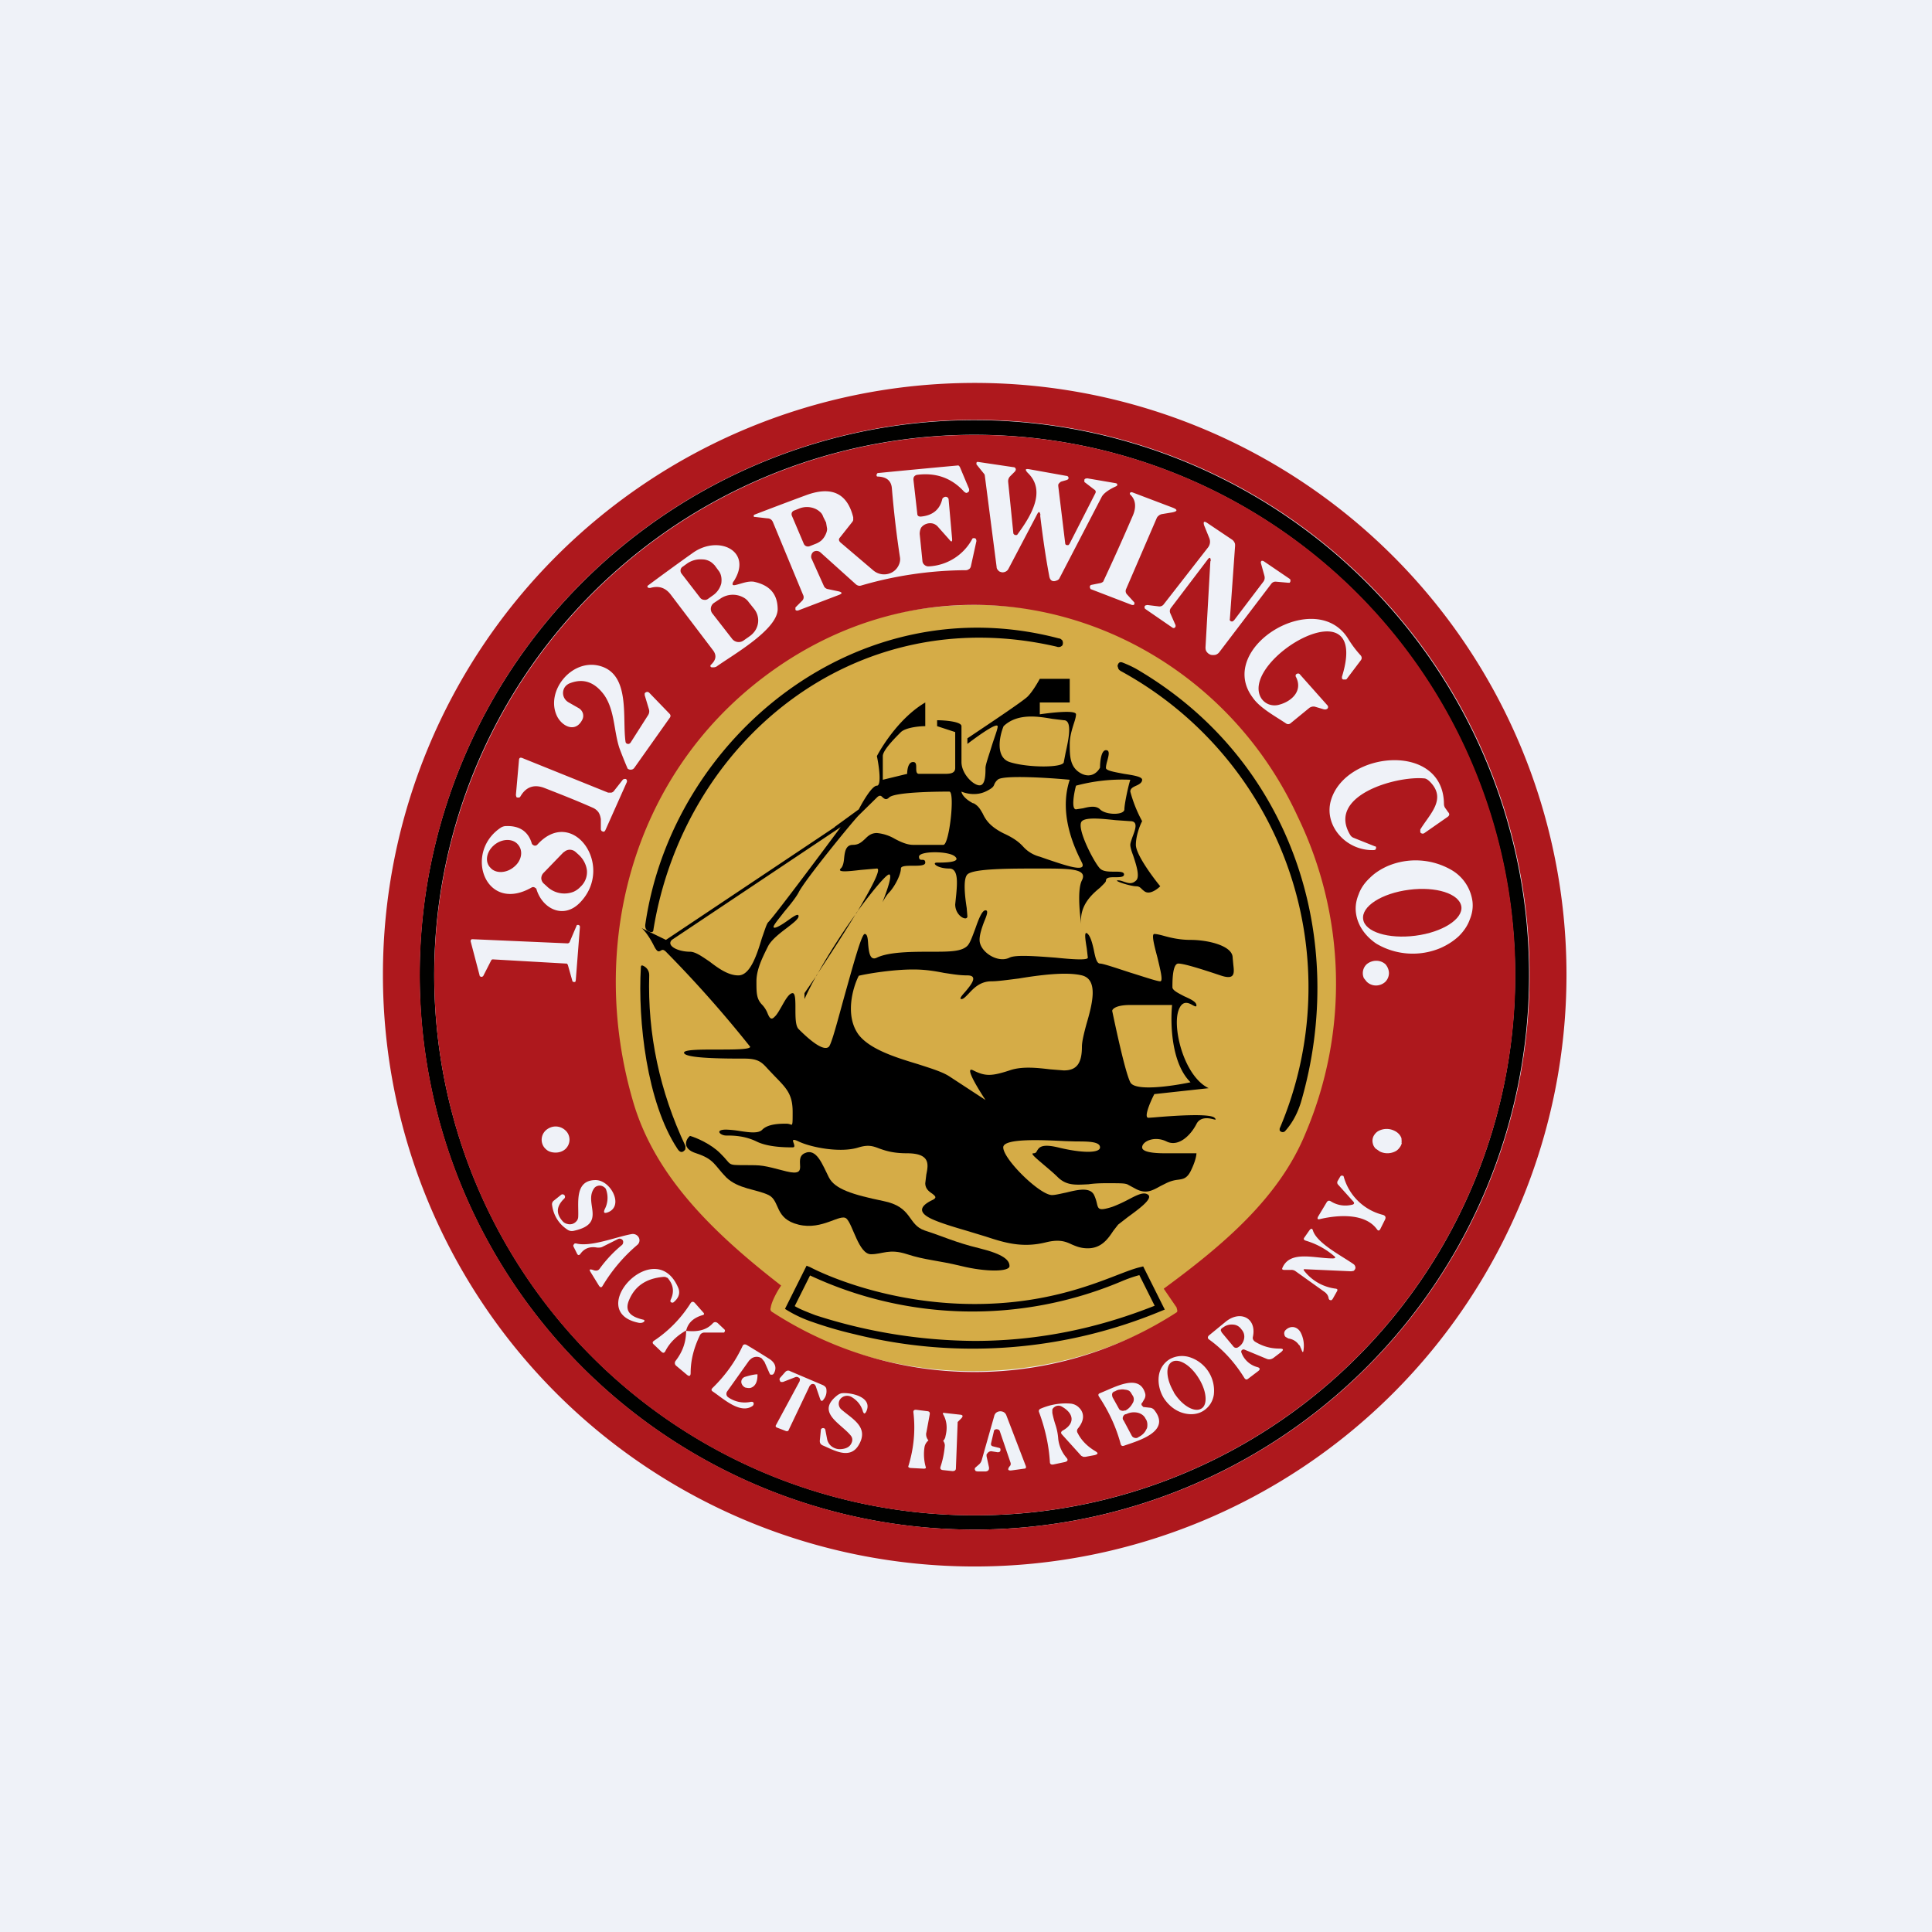 <?xml version="1.0" encoding="UTF-8"?>
<!-- generated by Finnhub -->
<svg viewBox="0 0 55.5 55.5" xmlns="http://www.w3.org/2000/svg">
<path d="M0 0h55.5v55.5H0z" fill="rgb(239, 242, 248)"/>
<path d="M33.5 37.09A10.62 10.62 0 1 0 22.38 37l-.34.55a.11.11 0 0 0-.01.09c0 .03.02.05.05.07a11.15 11.15 0 0 0 11.64.08l.2-.07c.2-.05.46-.13.47-.17 0-.03-.15-.03-.3-.03-.14 0-.29 0-.3-.02l-.27-.42Z" fill="rgb(213, 172, 71)"/>
<path d="M27.94 43.94a15.93 15.93 0 1 1 .1-31.87 15.93 15.93 0 0 1-.1 31.87Zm.03-.41a15.5 15.5 0 0 0 14.37-21.44 15.52 15.52 0 1 0-14.37 21.44Z" fill="rgb(1, 1, 0)"/>
<path d="M40.66 26.88c.78-.1 1.37-.48 1.32-.84-.06-.37-.73-.58-1.5-.48-.79.1-1.38.48-1.32.85.05.36.72.57 1.5.47ZM14.77 24.9c.22-.18.27-.47.1-.65-.15-.17-.46-.16-.68.03-.22.19-.27.48-.1.65.15.17.46.16.68-.03Z" fill="rgb(174, 24, 29)"/>
<path d="M27.98 43.53a15.5 15.5 0 0 1-14.3-21.49 15.53 15.53 0 0 1 25.31-5 15.52 15.52 0 0 1-11.01 26.49Zm1.9-28.73c.07.58.15 1.16.26 1.74.02.14.1.19.23.13a.12.12 0 0 0 .06-.05l1.21-2.33c.05-.11.2-.22.42-.32l.03-.02a.05.05 0 0 0-.01-.06l-.03-.01-.82-.14-.05.01a.07.07 0 0 0-.03.03v.05c0 .01 0 .02.02.03l.26.2c.05.03.06.07.03.12l-.74 1.45-.03.03h-.04l-.03-.01a.06.06 0 0 1-.02-.04l-.2-1.65c0-.03 0-.06.03-.08a.13.13 0 0 1 .07-.05l.14-.04.04-.02a.06.06 0 0 0 0-.08.07.07 0 0 0-.05-.02l-1.06-.19c-.12-.02-.13.01-.05.1.55.52.09 1.25-.29 1.77 0 0-.01.02-.03.02h-.04a.07.07 0 0 1-.03-.02.06.06 0 0 1-.02-.03l-.15-1.49c0-.06.02-.11.06-.15l.14-.14.02-.04a.07.07 0 0 0-.03-.07.08.08 0 0 0-.04-.01l-1.01-.15h-.03l-.02.02v.05l.21.26a.1.1 0 0 1 .03.06l.34 2.63c0 .04.02.07.05.1.02.03.06.04.1.05a.2.2 0 0 0 .11-.02.18.18 0 0 0 .08-.08l.82-1.56c.05-.1.08-.09.1.02Zm-3.46.54c0-.06.01-.12.04-.18a.3.3 0 0 1 .15-.11.32.32 0 0 1 .19-.01.3.3 0 0 1 .15.1l.32.36c.06.08.09.07.08-.03l-.1-1.13a.08.08 0 0 0-.03-.05.09.09 0 0 0-.11 0 .08.08 0 0 0-.04.04c-.07.31-.28.48-.62.51-.06 0-.1-.02-.1-.09l-.11-.97c0-.03 0-.07.03-.1a.13.13 0 0 1 .08-.04c.55-.07 1 .1 1.35.49l.05.03c.02 0 .04 0 .05-.02.02 0 .03-.02.04-.04v-.05l-.26-.62a.12.12 0 0 0-.05-.06 373.97 373.97 0 0 0-2.32.22.11.11 0 0 0-.03.05c0 .03 0 .05.04.05.25.01.38.12.4.33.06.72.14 1.38.23 1.97.02.1 0 .18-.04.26a.45.45 0 0 1-.2.2.48.48 0 0 1-.53-.07l-.94-.8c-.05-.05-.05-.1-.01-.14l.34-.43a.18.18 0 0 0 .04-.07v-.08c-.17-.69-.62-.9-1.34-.64a109.77 109.77 0 0 0-1.51.57l-.01.03.01.03h.03l.35.04c.08 0 .13.04.16.1l.87 2.1a.14.14 0 0 1-.02.16l-.2.2v.07l.03.02h.04l1.18-.45c.1-.04.1-.07 0-.1l-.33-.07a.15.15 0 0 1-.1-.08l-.36-.8a.15.15 0 0 1 0-.1.16.16 0 0 1 .06-.09.17.17 0 0 1 .2.02l1 .9c.05.05.11.07.17.05a10.9 10.9 0 0 1 3.01-.44c.04 0 .07-.02.1-.04a.14.14 0 0 0 .04-.07l.16-.73-.01-.05a.07.07 0 0 0-.04-.03h-.05a.07.07 0 0 0-.03.04 1.5 1.5 0 0 1-1.24.77.17.17 0 0 1-.12-.04.16.16 0 0 1-.06-.1l-.08-.79Zm6.95-.57.3-.05c.16-.03.17-.08.01-.14l-1.16-.44h-.03l-.02.01a.04.04 0 0 0 0 .06c.16.15.18.37.06.63a63.8 63.8 0 0 1-.84 1.87.2.2 0 0 1-.08.04l-.25.05a.07.07 0 0 0-.04.02.07.07 0 0 0 0 .08c0 .02.02.03.03.03l1.17.45h.03c.01 0 .03 0 .03-.02a.05.05 0 0 0 0-.06l-.2-.22a.14.14 0 0 1-.03-.16l.88-2.04a.18.18 0 0 1 .06-.07.19.19 0 0 1 .08-.04Zm1.4 1.35-.14 2.48c0 .05.01.1.04.13.03.04.06.06.11.08.04.01.1.01.14 0a.22.22 0 0 0 .11-.08l1.49-1.96a.15.15 0 0 1 .14-.06l.34.03h.05l.02-.04v-.04a.06.06 0 0 0-.02-.03l-.75-.51-.03-.01h-.03l-.02.03v.03l.1.36c.02.07.01.12-.02.17l-.85 1.12-.04.03a.07.07 0 0 1-.08-.03.07.07 0 0 1 0-.04l.15-2.1c0-.04 0-.07-.02-.1a.2.2 0 0 0-.07-.08l-.7-.47c-.1-.07-.13-.05-.1.06l.15.37a.27.27 0 0 1-.04.27l-1.27 1.63a.15.15 0 0 1-.14.06l-.33-.04-.05.01a.07.07 0 0 0-.03.03v.04c0 .02.02.03.03.04l.77.53a.06.06 0 0 0 .07 0l.02-.03v-.04l-.15-.34a.15.15 0 0 1 .02-.16l1.04-1.37c.07-.1.1-.08.1.03Zm-13.7.59c.57-.87-.41-1.35-1.15-.84a72.97 72.97 0 0 0-1.32.96v.04l.04.02h.04c.24-.07.43-.01.58.18l1.23 1.62c.1.14.08.27-.07.41-.02.03-.02.05.02.07h.05c.02 0 .05 0 .09-.02.46-.33 1.74-1.05 1.76-1.64 0-.44-.22-.7-.69-.8-.18-.02-.33.05-.5.09-.11.03-.13 0-.08-.1Zm1.37 20.22c-.12.17-.28.47-.3.64-.02.05 0 .1.06.13a10.67 10.67 0 0 0 11.6 0c.04-.03.01-.08 0-.14l-.37-.54c1.73-1.27 3.33-2.63 4.08-4.48a11 11 0 0 0-.23-9.08c-2.65-5.76-9.9-8.13-15.34-4.01-3.82 2.89-5.04 7.77-3.76 12.17.61 2.13 2.26 3.76 4.26 5.31Zm14.78-17.5c.22.4-.1.71-.46.81a.48.48 0 0 1-.32-.01.45.45 0 0 1-.23-.21c-.55-1.1 3.18-3.29 2.34-.58v.05c.01.01.02.03.04.03h.05c.02 0 .04 0 .05-.02l.4-.53c.04-.05.03-.1 0-.14-.13-.14-.25-.3-.35-.46-.91-1.53-3.82.23-2.76 1.66.2.3.63.53.96.75.04.03.09.03.13 0l.55-.45c.05-.03.1-.04.15-.03l.27.08h.05l.04-.02a.07.07 0 0 0 0-.1l-.8-.9a.07.07 0 0 0-.08 0 .06.06 0 0 0-.03.03v.04Zm-19.25 1.88c-.1-.68.15-1.94-.74-2.18-.81-.22-1.57.73-1.23 1.44.14.29.53.5.73.1a.25.25 0 0 0 .01-.19.26.26 0 0 0-.12-.14l-.28-.16a.32.32 0 0 1-.13-.13.3.3 0 0 1 .03-.33.33.33 0 0 1 .15-.1c.38-.14.7-.02.97.35.3.44.27 1.01.43 1.51a12.33 12.33 0 0 0 .24.6.14.14 0 0 0 .14.02.13.13 0 0 0 .05-.04l1.02-1.44c.03-.04.03-.08-.01-.12l-.58-.6a.08.08 0 0 0-.1-.01.07.07 0 0 0-.03.03v.05l.12.4a.2.2 0 0 1-.02.17l-.51.8-.04.03h-.04a.08.08 0 0 1-.04-.02.07.07 0 0 1-.02-.04Zm-.5 1.46-2.48-1c-.05-.01-.07 0-.08.05l-.09 1.02.01.04c0 .02.02.03.04.03h.04c.02 0 .03-.02.04-.03.16-.28.4-.36.7-.24.46.18.92.36 1.37.56a.4.4 0 0 1 .17.13c.04.06.06.13.07.2v.3l.02.04.04.02h.04l.03-.04.62-1.39v-.04a.06.06 0 0 0-.03-.04.07.07 0 0 0-.05 0 .07.07 0 0 0-.04.02l-.26.33a.13.13 0 0 1-.07.04h-.1Zm24.01.32c-.02-1.77-2.8-1.53-3.24-.12-.23.73.42 1.48 1.23 1.45l.04-.01.02-.04v-.04a.06.06 0 0 0-.04-.02l-.6-.24a.2.2 0 0 1-.1-.08c-.69-1.13 1.3-1.7 2.11-1.63.06 0 .1.03.15.07.54.51.02.95-.25 1.4v.06c0 .01 0 .03.02.04a.08.08 0 0 0 .1 0l.66-.46c.06-.04.07-.09.02-.14l-.07-.1a.21.21 0 0 1-.05-.14Zm-26.2 1.15c-.1-.35-.35-.52-.73-.51a.29.29 0 0 0-.17.05c-1.07.72-.43 2.48.9 1.71a.09.09 0 0 1 .1.02c.02 0 .02.02.03.03.16.55.76.88 1.24.4 1.04-1.05-.2-2.81-1.22-1.67a.09.09 0 0 1-.12 0 .08.08 0 0 1-.03-.03ZM42.3 25.9a1.23 1.23 0 0 0-.59-.9 2.06 2.06 0 0 0-1.85-.12c-.2.09-.37.2-.51.34-.15.14-.26.3-.32.47-.07.17-.1.34-.08.52.04.35.25.67.59.9a2.05 2.05 0 0 0 1.85.12c.2-.09.37-.2.52-.34.14-.14.25-.3.31-.47.07-.17.1-.34.08-.52Zm-26.04 1.78h.03c0 .02.01.02.02.03l.13.46c0 .01 0 .02.02.03a.06.06 0 0 0 .07 0l.01-.04.12-1.54-.01-.03-.03-.02h-.04a.05.05 0 0 0-.02.03l-.2.47-.02.02-.03.01-2.74-.12h-.02l-.02.02a.05.05 0 0 0-.01.04l.26.99s0 .02.02.02a.06.06 0 0 0 .05.01l.03-.02.23-.45a.05.05 0 0 1 .05-.03l2.1.12Zm23.64.28c0-.1-.04-.19-.1-.26a.39.39 0 0 0-.27-.1c-.1 0-.2.04-.27.1a.35.35 0 0 0-.08.4l.08.1a.38.38 0 0 0 .27.11.4.4 0 0 0 .26-.1.36.36 0 0 0 .11-.25Zm-23.54 4.78c0-.1-.04-.2-.12-.27a.41.41 0 0 0-.28-.11c-.1 0-.2.04-.28.11a.37.37 0 0 0-.12.27c0 .1.04.2.12.27.07.07.17.1.28.1.1 0 .2-.03.28-.1a.37.37 0 0 0 .12-.27Zm23.9.1c.01-.05 0-.1 0-.14a.35.35 0 0 0-.08-.13.43.43 0 0 0-.13-.09.5.5 0 0 0-.47.02.36.36 0 0 0-.1.1.3.3 0 0 0-.04.26c.01.05.04.09.07.13l.13.09a.5.5 0 0 0 .47-.02.36.36 0 0 0 .1-.1.3.3 0 0 0 .06-.13Zm-1.43 1.77a.78.78 0 0 1-.6-.1c-.05-.03-.09-.02-.12.03l-.24.4c-.04.07-.02.1.05.08.51-.12 1.3-.18 1.64.3.03.04.06.04.09-.01l.14-.28c.03-.07 0-.11-.06-.13a1.56 1.56 0 0 1-1.13-1.1l-.01-.02-.04-.01a.06.06 0 0 0-.05.03l-.07.12c-.02.03-.02.07 0 .1l.44.49c.05.05.03.09-.04.1Zm-21.42-.44a.7.7 0 0 1-.04.57c-.04.1-.01.12.08.09.49-.17.1-.93-.34-.93-.62 0-.48.68-.5 1.05 0 .05-.02.1-.05.13a.25.25 0 0 1-.12.08.26.26 0 0 1-.14 0 .25.25 0 0 1-.12-.06c-.22-.23-.2-.45.03-.67a.07.07 0 0 0 0-.1.07.07 0 0 0-.1 0l-.2.16a.13.13 0 0 0-.05.13c.04.3.2.55.45.71.05.03.1.04.16.03 1-.21.27-.81.61-1.24a.18.18 0 0 1 .08-.05.2.2 0 0 1 .19.03c.03.02.05.04.06.07Zm20.87 1.98c-.52 0-1.22-.24-1.44.27-.02.04 0 .06.05.06h.2a.2.2 0 0 1 .13.04l.84.6c.05.04.08.08.1.14l.01.05.02.03.03.01h.03l.03-.03.13-.23c.02-.04.01-.06-.03-.07a1.36 1.36 0 0 1-.92-.52c-.02-.03-.01-.04.02-.04l1.33.06.07-.01a.12.12 0 0 0 .05-.06c.01-.02.01-.05 0-.07a.12.12 0 0 0-.04-.06c-.32-.23-1.04-.59-1.17-.96-.02-.08-.06-.08-.11-.01l-.14.2c-.03.04-.02.07.04.09.3.09.56.23.8.43.07.05.06.08-.03.08Zm-20.54-.55a.11.11 0 0 1 .15.03.1.1 0 0 1 .01.07.1.1 0 0 1-.04.07c-.23.19-.44.41-.63.67-.04.06-.1.08-.2.04-.1-.03-.11-.01-.06.07l.24.39c.04.05.07.05.1 0 .27-.45.6-.84 1-1.18a.17.17 0 0 0 .04-.21.19.19 0 0 0-.08-.08.2.2 0 0 0-.12-.02c-.45.08-1.18.38-1.6.27h-.04l-.02.02-.02.03v.03l.1.2c.03.07.07.07.11.01.11-.15.27-.21.48-.17.05 0 .1 0 .14-.02l.44-.22Zm.74 2.31c-.31-.07-.56-.21-.41-.56.17-.41.5-.63 1-.67.02 0 .05 0 .08.02.02 0 .04.02.06.05.14.18.16.38.05.6v.03c0 .02.01.03.02.03a.06.06 0 0 0 .07 0c.12-.1.2-.23.14-.4-.65-1.58-2.74.67-1.14.99.06.01.11 0 .15-.03.02-.03.02-.05-.02-.06Zm1.23.32c0 .32-.1.6-.3.86a.1.1 0 0 0 .01.14l.31.26c.07.06.11.04.11-.05 0-.38.1-.74.27-1.09a.13.13 0 0 1 .05-.05.14.14 0 0 1 .07-.02H20.8l.02-.03a.05.05 0 0 0-.01-.06l-.19-.18c-.05-.04-.1-.04-.14 0-.17.19-.42.26-.77.22.05-.22.2-.37.47-.45.05-.01.06-.04.02-.08l-.23-.26c-.05-.06-.1-.06-.14.01a3.6 3.6 0 0 1-1.05 1.07c-.04.03-.04.07 0 .1l.23.22c.04.03.07.03.1-.02.12-.24.32-.44.6-.6Zm16.04.54.65.27c.06.02.12.01.18-.03l.21-.16c.1-.08.08-.11-.04-.11-.26 0-.49-.07-.7-.2-.05-.04-.07-.08-.06-.13.12-.54-.35-.78-.77-.45l-.5.41c-.03.04-.03.07 0 .1.42.3.76.68 1.03 1.12.03.04.06.05.1.02l.29-.22c.07-.05.06-.1-.03-.12a.67.67 0 0 1-.45-.42.06.06 0 0 1 .02-.07.07.07 0 0 1 .07-.01Zm1.61-.06.02.04c.04.12.06.12.07 0a.83.83 0 0 0-.09-.48c-.1-.17-.29-.2-.43-.06a.13.13 0 0 0-.03.14c0 .02.02.05.04.06l.07.04c.13.02.23.08.3.18.03.02.04.05.05.08Zm-15.83.37a.25.25 0 0 1 .1-.08.26.26 0 0 1 .25.02l.08.1.15.34.02.03h.03a.07.07 0 0 0 .06-.02c.11-.17.05-.33-.13-.44a28 28 0 0 0-.65-.4c-.05-.02-.09-.01-.11.04-.21.45-.5.85-.86 1.2-.04.04-.04.07 0 .1.29.19.8.68 1.16.41l.02-.04v-.04a.07.07 0 0 0-.04-.03h-.04a.83.83 0 0 1-.65-.13.12.12 0 0 1-.03-.17l.64-.9Zm13.02 1.46c.17-.1.29-.27.32-.48a1.01 1.01 0 0 0-.66-1.06.73.73 0 0 0-.6.04.66.66 0 0 0-.32.48c-.03.21.02.44.14.64.13.2.31.35.52.42.21.07.43.06.6-.04Zm-11.58-.86-.68 1.26c-.02.03 0 .06.03.07l.26.1c.04.01.07 0 .08-.04l.6-1.26.04-.04a.1.1 0 0 1 .1 0l.03.04.13.38c.03.07.06.07.1.01a.37.37 0 0 0 .08-.28c0-.06-.04-.1-.1-.13l-.94-.4c-.05-.03-.1-.02-.14.02l-.15.17a.07.07 0 0 0 0 .09c0 .02.02.03.03.03h.05l.36-.14a.1.1 0 0 1 .1.02c.02.01.03.03.03.05l-.01.05Zm-1.24-.2c-.11.01-.22.04-.32.07a.16.16 0 0 0-.1.08.15.15 0 0 0 0 .13.2.2 0 0 0 .1.1c.05.01.1.02.15.01.13-.04.2-.16.2-.37v-.02h-.03Zm11.08.82.07-.12c.02-.04.03-.09.02-.14-.16-.6-.85-.2-1.3-.02-.05.02-.06.05-.03.1.28.42.49.87.62 1.35.01.06.05.08.1.06.4-.14 1.35-.4.88-1.01a.18.18 0 0 0-.13-.08l-.18-.02c-.01 0-.02 0-.03-.02a.08.08 0 0 1-.04-.06c0-.01 0-.03.02-.04Zm-9.05 1.04-.05-.26a.06.06 0 0 0-.02-.04.07.07 0 0 0-.09 0 .06.06 0 0 0-.02.05l-.03.3c0 .06.02.1.08.13.33.14.8.43 1.05-.03.28-.5-.2-.73-.51-1a.22.22 0 0 1-.03-.3.25.25 0 0 1 .32-.06c.17.1.28.24.33.42.03.07.05.07.09.01.2-.4-.36-.55-.66-.54-.06 0-.1.02-.15.05-.66.5.09.82.37 1.17.04.05.05.1.04.16-.04.15-.15.22-.34.23a.39.39 0 0 1-.25-.08.35.35 0 0 1-.13-.21Zm6.57-.38a2.94 2.94 0 0 1-.1-.37v-.1a.17.17 0 0 1 .06-.07.19.19 0 0 1 .2-.02c.37.2.4.5.03.7-.04.03-.05.06-.02.1l.56.62.06.03h.06l.27-.05c.1-.03.1-.06.02-.11-.22-.13-.4-.3-.51-.52a.11.11 0 0 1 .01-.14c.08-.1.13-.2.14-.3a.35.35 0 0 0-.1-.28.39.39 0 0 0-.27-.13c-.29-.02-.57.03-.83.14-.06.02-.08.06-.06.11.17.46.28.94.31 1.43 0 .06.04.08.1.07l.33-.07c.08-.02.1-.06.05-.12a1 1 0 0 1-.24-.54 1.67 1.67 0 0 0-.07-.38Zm-3.72.2.1-.54c0-.05-.01-.07-.06-.08l-.32-.04c-.07-.01-.1.02-.09.08.06.52.01 1.02-.14 1.52-.02.04 0 .06.05.07l.39.02c.05 0 .07-.02.05-.06a1.34 1.34 0 0 1-.03-.57.32.32 0 0 1 .11-.18.34.34 0 0 1 .21-.08c.08 0 .14.02.2.07.04.05.07.11.06.18a2.6 2.6 0 0 1-.12.58c-.02.06 0 .09.06.1l.28.03c.06 0 .1-.02.1-.08l.05-1.31a.03.03 0 0 1 .01-.03l.1-.1c.05-.06.04-.09-.03-.1l-.45-.05c-.05-.01-.07 0-.04.05.1.18.12.39.06.62 0 .03-.02.07-.04.1a.28.28 0 0 1-.08.07.3.3 0 0 1-.21.04.28.28 0 0 1-.18-.12.26.26 0 0 1-.04-.2Zm1.86.3.08-.34c0-.02.01-.04.03-.05a.1.1 0 0 1 .1 0c.02 0 .03.02.04.04l.31.91c.01.03 0 .05 0 .07l-.04.05c-.05.08-.03.11.07.1l.36-.05c.05 0 .06-.03.05-.07l-.56-1.46a.18.18 0 0 0-.07-.09.2.2 0 0 0-.22.01.18.18 0 0 0-.06.1l-.36 1.27a.26.26 0 0 1-.09.13l-.08.07a.06.06 0 0 0-.02.08l.02.03.05.01h.24c.07-.01.1-.05.09-.12l-.07-.32v-.05l.04-.05a.13.13 0 0 1 .1-.04l.19.03.04-.01a.07.07 0 0 0 .03-.04v-.05a.07.07 0 0 0-.05-.03l-.16-.04c-.05-.01-.07-.04-.06-.09Z" fill="rgb(174, 24, 29)"/>
<path d="M19.58 16.48a.14.14 0 0 1-.03-.1.13.13 0 0 1 .06-.1l.14-.1a.68.68 0 0 1 .43-.11c.07 0 .14.02.2.05.06.03.1.07.15.12l.11.15c.08.1.1.23.08.37a.6.6 0 0 1-.25.35l-.14.1a.15.15 0 0 1-.11.02.15.15 0 0 1-.1-.05l-.54-.7ZM20.47 17.63a.21.21 0 0 1 .04-.31l.18-.12a.63.63 0 0 1 .66-.04c.06.03.12.08.16.14l.16.2a.53.53 0 0 1 .02.62.6.6 0 0 1-.16.16l-.17.12a.24.24 0 0 1-.33-.05l-.56-.72Z" fill="rgb(174, 24, 29)"/>
<path d="M30.37 18.58c-5.85-1.36-10.73 2.76-11.6 8.13 0 .06-.04.08-.1.06-.1-.03-.15-.1-.13-.23.78-5.35 6.09-9.73 11.88-8.2.04 0 .07.03.1.06.01.03.02.07.01.1 0 .04-.03.06-.07.08a.17.17 0 0 1-.1 0ZM32.75 19.28c4.38 2.62 5.99 7.7 4.62 12.39-.1.32-.25.6-.46.83a.1.1 0 0 1-.11.01.09.09 0 0 1-.04-.04v-.05a10.35 10.35 0 0 0-4.54-13.13c-.06-.03-.1-.07-.1-.11-.02-.04-.02-.07 0-.1.02-.05.06-.07.12-.05.18.07.35.15.51.25Z" fill="rgb(1, 1, 0)"/>
<path d="M16.2 24.48a.24.24 0 0 1 .16-.07.25.25 0 0 1 .17.06l.1.09c.13.12.21.28.23.44a.57.57 0 0 1-.16.45l-.03.03a.6.6 0 0 1-.2.14.72.72 0 0 1-.73-.13l-.11-.1a.22.22 0 0 1-.08-.15.22.22 0 0 1 .06-.16l.58-.6Z" fill="rgb(174, 24, 29)"/>
<path d="M19.46 33c-.88-1.33-1.14-3.68-1.05-5.21 0-.06.03-.07.08-.04.1.05.16.15.16.26-.05 1.7.3 3.34 1.04 4.91v.06c0 .02 0 .04-.02.06-.07.08-.14.07-.21-.04Z" fill="rgb(1, 1, 0)"/>
<path d="M35.1 38.27a.08.08 0 0 1-.03-.06.08.08 0 0 1 .04-.06l.03-.02a.4.4 0 0 1 .26-.08c.1 0 .18.04.24.11l.04.05a.3.3 0 0 1 .06.24.36.36 0 0 1-.14.23l-.03.02a.1.1 0 0 1-.13-.01l-.35-.42ZM33.72 40c.23.37.58.58.78.47.2-.1.17-.5-.06-.87-.23-.38-.57-.59-.77-.48-.2.11-.17.5.05.87ZM31.96 40.12a.1.1 0 0 1-.01-.08c0-.03.03-.05.06-.07h.02c.04-.03.1-.05.14-.05.05-.01.1-.01.14 0a.3.3 0 0 1 .12.03.2.2 0 0 1 .07.08l.05.08c.03.06.03.14-.02.21a.48.48 0 0 1-.2.2h-.03a.12.12 0 0 1-.09 0 .11.11 0 0 1-.06-.04l-.2-.36ZM32.27 40.8a.11.11 0 0 1-.01-.1.12.12 0 0 1 .06-.07l.04-.01a.5.5 0 0 1 .31-.04c.1.02.19.08.23.16l.03.05c.02.04.03.09.03.13 0 .05 0 .1-.03.14a.42.42 0 0 1-.09.13.5.5 0 0 1-.13.09l-.03.02a.13.13 0 0 1-.1 0 .12.12 0 0 1-.07-.06l-.24-.45Z" fill="rgb(174, 24, 29)"/>
<path d="M28 43.94a15.94 15.94 0 1 0 0-31.88 15.94 15.94 0 0 0 0 31.88ZM28 45a17 17 0 1 0 0-34 17 17 0 0 0 0 34Z" fill="rgb(174, 24, 29)" fill-rule="evenodd"/>
<path d="M23.98 23.76 19.13 27l-.7-.34c.07.05.22.24.35.5.1.2.14.18.2.15.03-.02.07-.05.15.03a34.3 34.3 0 0 1 2.42 2.73c0 .08-.47.08-.95.08-.47 0-.95 0-.95.09 0 .17 1.21.17 1.73.17.4 0 .5.1.68.3l.19.2c.34.35.52.52.52 1.03 0 .28 0 .36-.03.37-.02 0-.07-.03-.15-.03-.17 0-.52 0-.69.17-.11.12-.38.08-.65.04a2.94 2.94 0 0 0-.39-.04c-.34 0-.17.17 0 .17.18 0 .52 0 .87.17.34.17.86.17 1.04.17.07 0 .05-.06.03-.12-.03-.08-.05-.14.14-.05.35.17 1.21.34 1.73.17.27-.08.4-.04.58.03.17.06.39.14.8.14.68 0 .62.32.56.61l-.03.25c0 .16.11.24.2.3.1.08.15.12-.03.2-.35.18-.35.35 0 .52.23.11.62.23 1 .34l.56.17c.52.17 1.04.34 1.73.17.4-.1.58-.02.75.06.12.05.25.11.46.11.4 0 .59-.29.73-.5l.14-.18.27-.21c.3-.22.72-.52.6-.64-.11-.1-.29-.02-.52.1-.15.08-.33.17-.52.24-.38.12-.4.07-.44-.1a1.13 1.13 0 0 0-.08-.24c-.12-.24-.48-.15-.81-.07-.15.03-.3.07-.4.07-.35 0-1.4-1.03-1.4-1.37 0-.27 1.15-.21 1.77-.18l.32.01c.34 0 .69 0 .69.17s-.52.17-1.21 0c-.47-.11-.54 0-.6.1-.02.04-.04.07-.1.07-.1 0 .06.13.27.31.14.12.3.25.43.38.25.24.5.22.88.2.14-.02.3-.03.5-.03.42 0 .52 0 .61.03l.26.14c.28.14.45.05.7-.09l.16-.08a1 1 0 0 1 .34-.1c.14-.02.25-.03.36-.24.14-.28.17-.46.17-.52h-.87c-.17 0-.69 0-.69-.17s.35-.34.7-.17c.34.17.69-.17.86-.5.11-.22.36-.17.48-.14.07.02.1.02.04-.04-.14-.13-1.13-.06-1.63-.02a5.9 5.9 0 0 1-.27.02c-.14 0 .05-.45.17-.68l1.56-.17c-.7-.34-1.04-1.7-.87-2.22.11-.33.3-.23.42-.16.06.03.1.05.1 0 0-.1-.17-.18-.35-.26-.17-.09-.34-.17-.34-.26 0-.17 0-.68.17-.68s.7.17 1.21.34c.41.14.4-.05.37-.3l-.02-.21c0-.34-.7-.51-1.21-.51-.33 0-.6-.07-.78-.12-.11-.03-.2-.05-.26-.05-.09 0 0 .34.09.68.08.34.17.68.08.68-.09 0-.47-.13-.86-.25-.4-.13-.78-.26-.87-.26-.1 0-.14-.2-.18-.4-.04-.18-.09-.37-.17-.45-.12-.12-.07.17-.03.42l.03.26c0 .08-.44.05-.93 0-.54-.04-1.14-.09-1.32 0-.34.17-.86-.17-.86-.51 0-.16.07-.36.13-.52.08-.19.13-.33.04-.33-.1 0-.2.26-.29.52-.08.21-.15.42-.23.5-.17.17-.52.17-1.04.17s-1.21 0-1.56.17c-.2.1-.23-.16-.25-.38-.01-.16-.02-.3-.1-.3-.09 0-.33.89-.57 1.74-.2.72-.38 1.42-.46 1.5-.18.17-.7-.34-.87-.51-.09-.09-.09-.35-.09-.58 0-.23 0-.45-.08-.45-.1 0-.21.19-.31.37-.07.12-.14.25-.21.31-.1.11-.15.02-.2-.1a.76.76 0 0 0-.15-.24c-.17-.17-.17-.34-.17-.68s.17-.68.34-1.02c.1-.18.33-.36.53-.51.18-.14.34-.26.34-.34 0-.1-.15.01-.32.13-.14.1-.3.2-.37.2-.1 0 .08-.2.28-.46.16-.19.33-.4.41-.55.17-.35 1.56-2.05 1.73-2.22l.52-.51c.09-.09.13-.04.17 0 .05.04.1.08.18 0 .17-.17 1.56-.17 1.73-.17.17 0 0 1.53-.17 1.53h-.87c-.17 0-.35-.08-.52-.17a1.24 1.24 0 0 0-.52-.17c-.17 0-.26.09-.34.17-.1.09-.18.17-.35.17-.2 0-.23.19-.25.37-.01.12-.03.25-.1.31-.11.12.23.08.58.04l.46-.04c.14 0-.16.56-.58 1.27-.38.52-.8 1.17-1.15 1.8l-.35.51v.17c.1-.22.22-.45.35-.69.37-.56.8-1.22 1.15-1.8.46-.63.85-1.09.93-1.09.1 0-.04.42-.19.8.06-.11.13-.22.19-.28.17-.18.34-.52.34-.69 0-.08.18-.08.35-.08.17 0 .35 0 .35-.09 0-.08-.05-.08-.09-.08-.04 0-.09 0-.09-.09 0-.17.87-.17 1.04 0 .18.17-.34.17-.52.17-.17 0 0 .17.35.17.26 0 .23.4.2.74l-.03.29c0 .34.35.5.35.34l-.02-.24c-.05-.32-.11-.83.02-.96.17-.17 1.21-.17 2.08-.17.86 0 1.38 0 1.21.34-.13.25-.07.9-.02 1.26-.06-.54.31-.86.54-1.05.1-.1.17-.16.17-.2 0-.1.13-.1.26-.1s.26 0 .26-.08-.13-.08-.28-.08c-.15 0-.32 0-.41-.09-.17-.17-.7-1.19-.52-1.36.12-.12.58-.07.96-.03l.43.03c.24 0 .14.25.06.46-.03.09-.06.17-.06.22 0 .06.03.17.08.3.09.27.2.61.09.72-.12.12-.23.08-.35.04-.06-.02-.11-.04-.17-.04-.17 0 .35.17.52.17.09 0 .13.05.17.09.05.04.09.09.18.09.13 0 .28-.12.34-.18-.23-.28-.7-.92-.7-1.19 0-.27.12-.57.18-.68a3.85 3.85 0 0 1-.34-.85c0-.09.08-.13.17-.17.09-.04.17-.09.17-.17 0-.09-.26-.13-.52-.17-.26-.05-.52-.09-.52-.17 0-.06.02-.14.04-.21.04-.15.08-.3-.04-.3-.14 0-.17.34-.17.5-.06.12-.24.31-.52.18-.35-.17-.35-.51-.35-.86 0-.2.06-.4.11-.56.04-.12.07-.22.07-.29 0-.13-.7-.05-1.04 0v-.34h.86v-.68h-.86c-.06.11-.21.37-.35.51-.14.14-1.21.85-1.73 1.2v.16c.29-.22.87-.64.87-.5 0 .08-.1.33-.18.59-.08.26-.17.51-.17.6 0 .17 0 .5-.17.5-.18 0-.52-.33-.52-.67v-1.03c0-.13-.47-.17-.7-.17v.17l.52.17v1.03c0 .17-.17.17-.34.17h-.7c-.08 0-.08-.09-.08-.17 0-.09 0-.17-.09-.17-.14 0-.17.22-.17.34l-.7.17v-.68c0-.17.35-.52.52-.69.14-.13.52-.17.7-.17v-.68c-.7.41-1.21 1.2-1.39 1.54.06.28.14.85 0 .85s-.4.45-.52.68l-.7.51Zm4.85-2.9c-.12.29-.24.89.17 1.03.52.17 1.56.17 1.56 0l.05-.26c.08-.36.21-.94-.05-.94l-.33-.04c-.41-.07-1-.17-1.4.21ZM19.3 27l4.85-3.24c-.63.85-1.94 2.6-2.08 2.73-.05.05-.1.23-.18.45-.14.46-.33 1.08-.68 1.08-.29 0-.57-.2-.83-.4-.21-.14-.4-.28-.56-.28-.34 0-.69-.17-.52-.34Zm8.66-3.92c-.27-.14-.34-.29-.34-.34.11.05.41.13.69 0 .21-.1.23-.15.25-.2a.34.34 0 0 1 .1-.14c.13-.14 1.44-.06 2.07 0-.34 1.02.18 2.04.35 2.38.15.3-.47.08-.98-.09l-.23-.08a.97.97 0 0 1-.46-.27c-.1-.11-.23-.24-.58-.4-.4-.2-.52-.4-.6-.57-.07-.12-.12-.22-.27-.3Zm2.95-.51c-.06.22-.14.68 0 .68l.2-.03c.16-.04.37-.09.49.03.17.17.7.17.7 0 0-.14.1-.63.17-.85a5.1 5.1 0 0 0-1.56.17Zm-6.24 7.16c-.41-.55-.17-1.37 0-1.7.3-.07 1-.18 1.56-.18.37 0 .64.05.9.1.21.03.42.07.66.07.33 0 .1.28-.07.48-.1.11-.17.2-.1.2.06 0 .12-.07.2-.15.14-.15.33-.36.66-.36.18 0 .46-.04.78-.08.61-.1 1.37-.2 1.82-.09.48.12.3.82.13 1.4-.07.26-.13.5-.13.65 0 .5-.17.68-.52.68l-.38-.03c-.35-.04-.81-.1-1.18.03-.52.17-.7.17-1.04 0-.27-.14.12.5.35.85l-1.04-.68c-.2-.13-.53-.23-.9-.35-.63-.19-1.37-.42-1.7-.84Zm7.28-.69c0-.05.1-.17.52-.17h1.2c-.05.51-.03 1.67.53 2.22-.52.11-1.6.27-1.73 0-.14-.27-.4-1.48-.52-2.05Z" fill-rule="evenodd"/>
<path d="M20 33.13c-.42-.13-.3-.4-.18-.5.18.05.6.23.87.5.35.34.17.34.7.34.51 0 .51 0 1.2.18.7.17.18-.35.52-.52.35-.17.52.34.7.69.17.34.69.5 1.56.68.86.17.69.68 1.2.85.53.17.87.34 1.57.51.69.17.86.34.86.51 0 .17-.69.17-1.38 0-.7-.17-1.04-.17-1.56-.34s-.7 0-1.04 0c-.35 0-.52-.85-.7-1.02-.17-.17-.69.34-1.38.17-.7-.17-.52-.68-.86-.85-.35-.17-.87-.17-1.22-.51-.34-.35-.34-.52-.86-.69Z"/>
<path d="m23.17 36.36.1.04c.34.18 2.2 1.06 4.73 1.06 1.92 0 3.24-.5 4.09-.83.26-.1.49-.19.67-.23l.08-.02.62 1.24-.1.04a14.09 14.09 0 0 1-8.8.67 11.3 11.3 0 0 1-1.21-.35 3.61 3.61 0 0 1-.72-.33l-.08-.05.62-1.24Zm9.02.46a11.02 11.02 0 0 1-8.92-.18l-.44.88c.13.08.33.16.59.26a15.11 15.11 0 0 0 4.58.74c2.43 0 4.25-.65 5.17-1.01l-.44-.88c-.15.04-.33.1-.54.19Z"/>
<path d="M22.75 14.82a.12.12 0 0 1 0-.1.13.13 0 0 1 .08-.06l.15-.06a.6.6 0 0 1 .4 0 .5.5 0 0 1 .17.1c.05.04.08.09.1.15l.08.16.03.18c0 .06-.02.12-.05.18a.52.52 0 0 1-.12.16.58.58 0 0 1-.18.1l-.15.06a.14.14 0 0 1-.1 0 .13.13 0 0 1-.07-.07l-.34-.8Z" fill="rgb(174, 24, 29)"/>
</svg>
